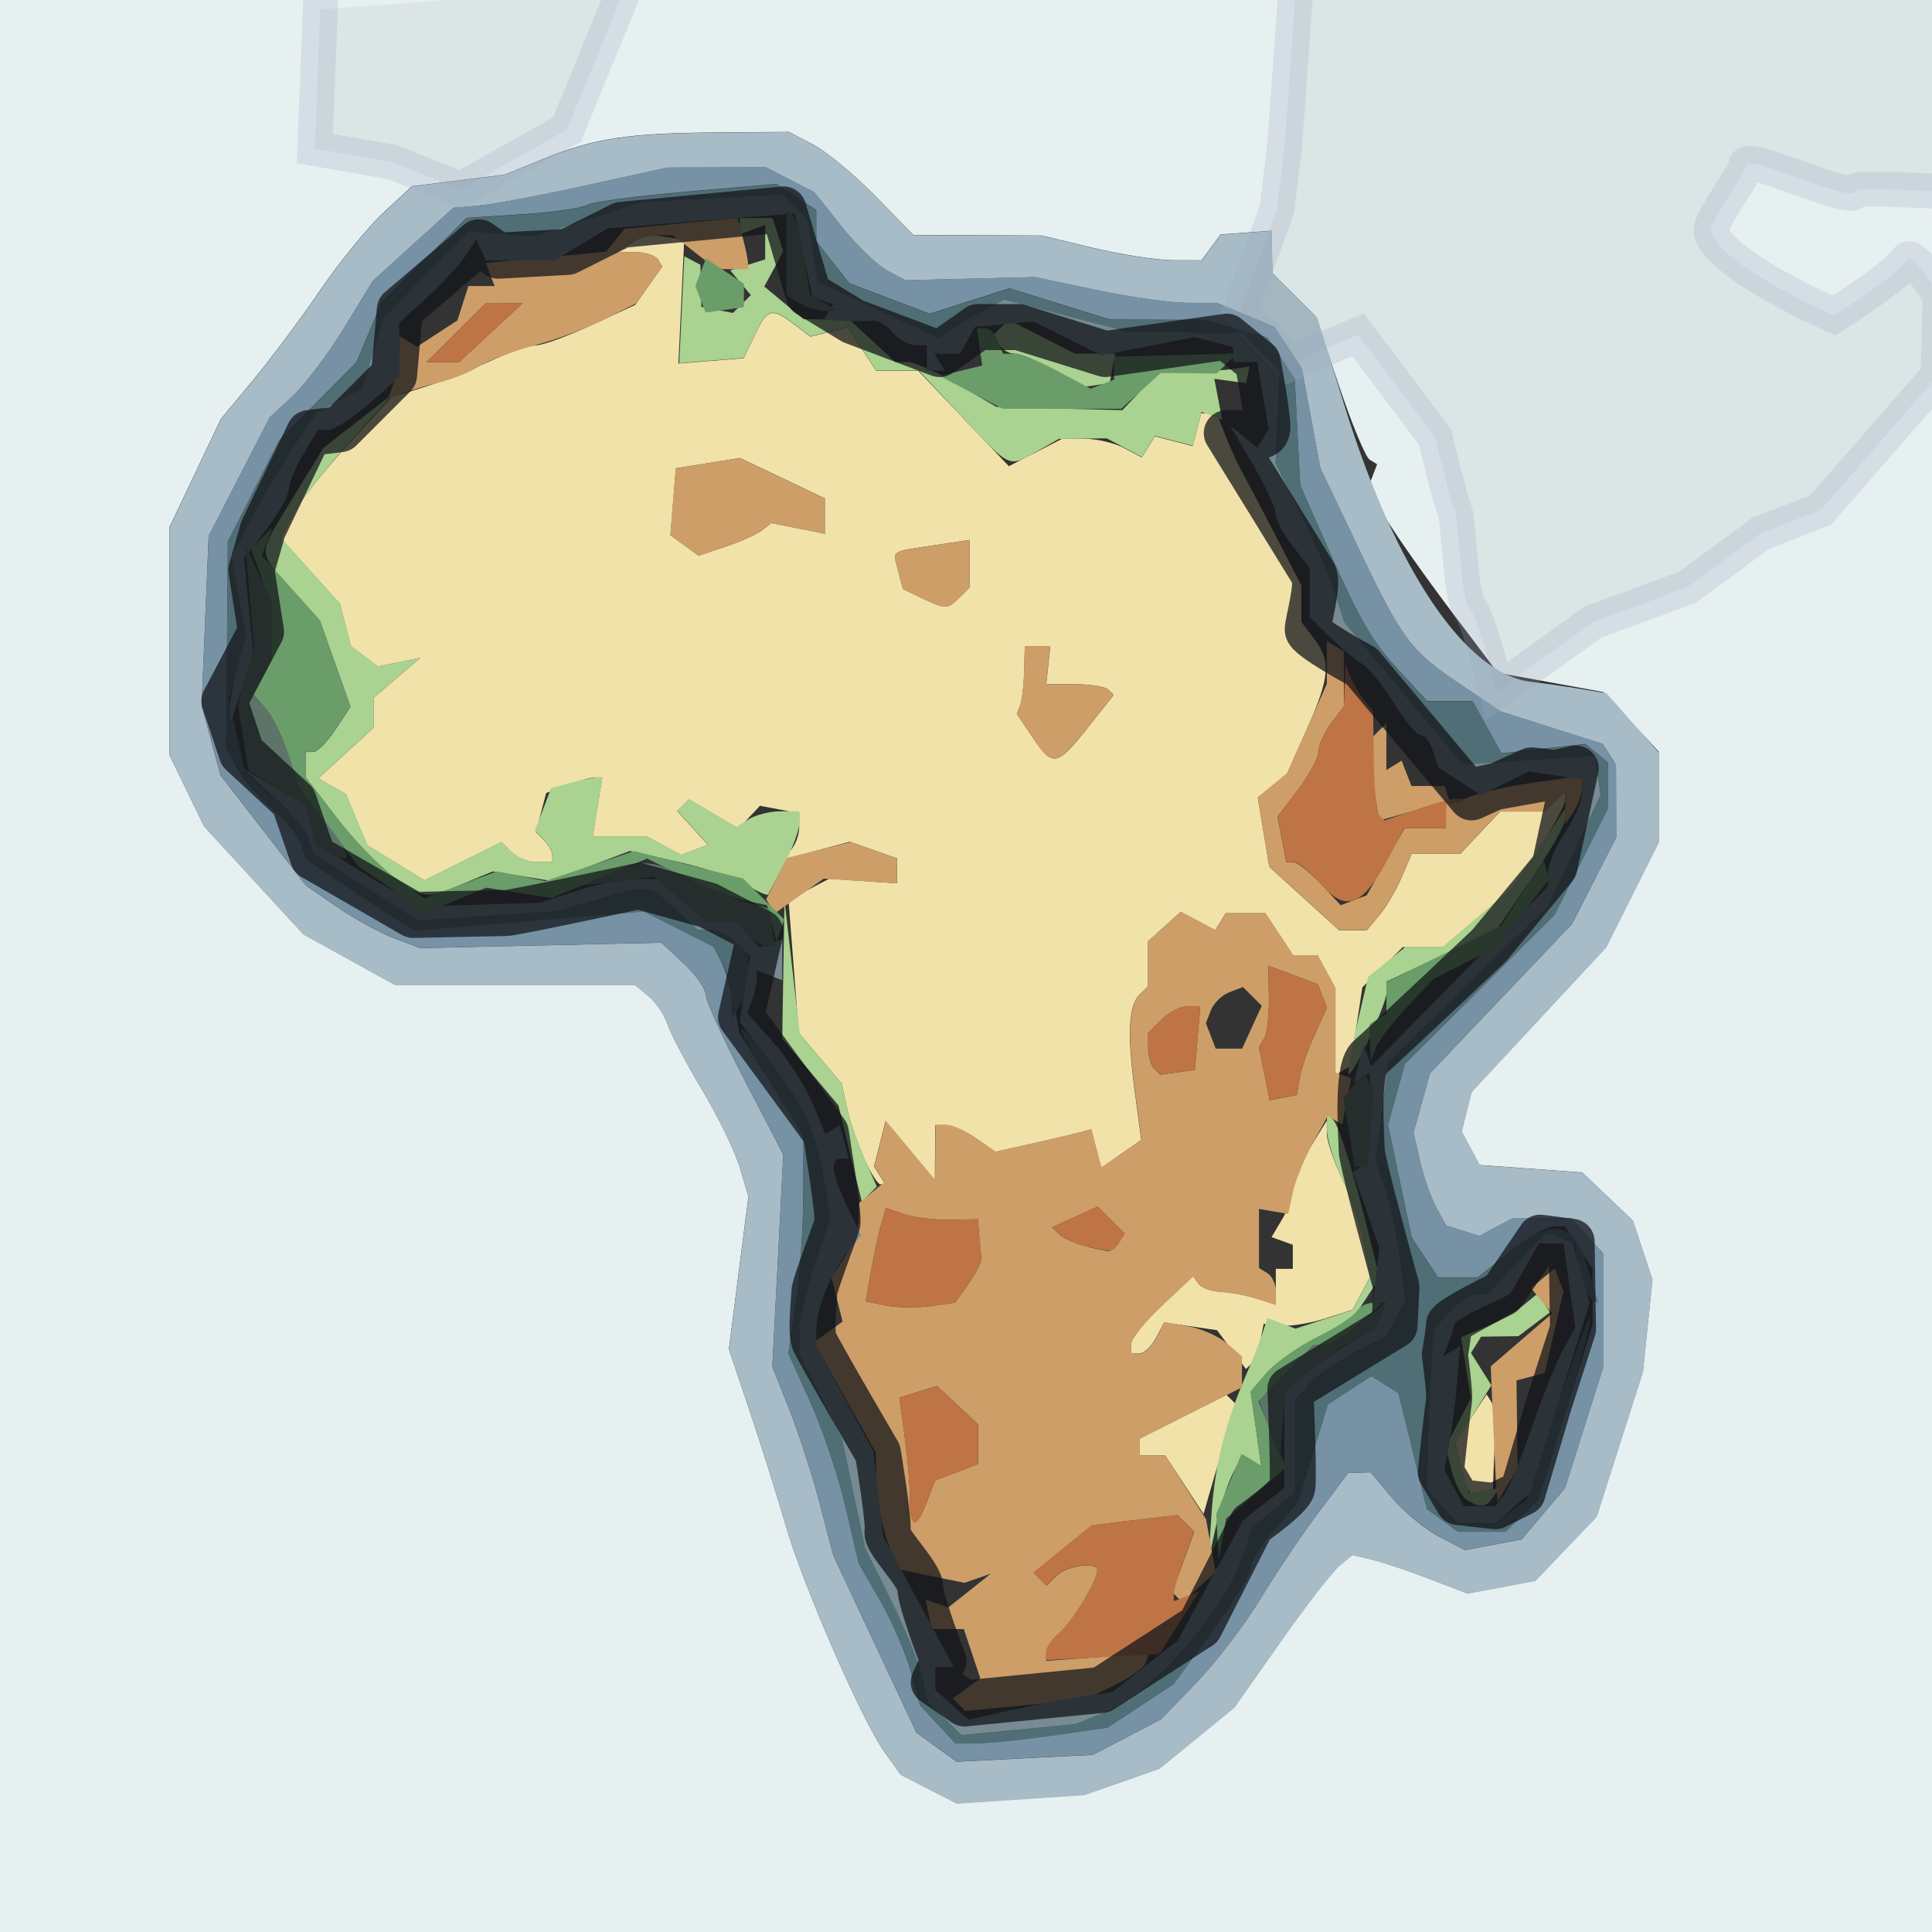 <?xml version="1.0" encoding="UTF-8" standalone="no"?>
<!-- Created with Inkscape (http://www.inkscape.org/) -->

<svg
   width="60mm"
   height="60mm"
   viewBox="0 0 60 60"
   version="1.1"
   id="svg5"
   xml:space="preserve"
   inkscape:version="1.2.2 (732a01da63, 2022-12-09)"
   sodipodi:docname="icon.svg"
   inkscape:export-filename="aeag_mask.png"
   inkscape:export-xdpi="54.186668"
   inkscape:export-ydpi="54.186668"
   xmlns:inkscape="http://www.inkscape.org/namespaces/inkscape"
   xmlns:sodipodi="http://sodipodi.sourceforge.net/DTD/sodipodi-0.dtd"
   xmlns="http://www.w3.org/2000/svg"
   xmlns:svg="http://www.w3.org/2000/svg"><rect x="0" y="0" width="60" height="60" fill="#333333" stroke="none"/><sodipodi:namedview
     id="namedview7"
     pagecolor="#ffffff"
     bordercolor="#000000"
     borderopacity="0.25"
     inkscape:showpageshadow="2"
     inkscape:pageopacity="0.0"
     inkscape:pagecheckerboard="0"
     inkscape:deskcolor="#d1d1d1"
     inkscape:document-units="mm"
     showgrid="false"
     inkscape:zoom="1.5625562"
     inkscape:cx="102.39632"
     inkscape:cy="76.157263"
     inkscape:window-width="1350"
     inkscape:window-height="1041"
     inkscape:window-x="58"
     inkscape:window-y="14"
     inkscape:window-maximized="0"
     inkscape:current-layer="g8018" /><defs
     id="defs2" /><g
     inkscape:label="Layer 1"
     inkscape:groupmode="layer"
     id="layer1"
     transform="translate(-91.484,-93.965)"><g
       id="g8018"
       transform="translate(0.12,0.12)"><path
         style="fill:#e7f0f0;stroke-width:0.264"
         d="m 90.637,123.965 0.169,-31.524 29.541,0.339 h 32.57 2.292 l -0.169,31.524 v 30 h -30 l -34.403,-0.339 z m 35.569,25.216 1.166,-0.411 1.161,-0.948 1.161,-0.948 1.437,-2.042 c 0.79,-1.123 1.615,-2.189 1.834,-2.369 l 0.397,-0.328 0.596,0.141 c 0.328,0.078 1.133,0.347 1.789,0.598 l 1.192,0.457 1.052,-0.196 1.052,-0.196 0.952,-0.997 0.952,-0.997 0.719,-2.249 0.719,-2.249 0.148,-1.43 0.148,-1.43 -0.303,-0.916 -0.303,-0.916 -0.787,-0.75 -0.787,-0.75 -1.594,-0.115 -1.594,-0.115 -0.279,-0.519 -0.279,-0.519 0.155,-0.616 0.155,-0.616 2.088,-2.244 2.088,-2.244 0.818,-1.631 0.818,-1.631 v -1.409 -1.409 l -0.859,-0.925 -0.859,-0.925 -1.641,-0.3 -1.641,-0.3 -1.408,-1.863 c -0.775,-1.025 -1.683,-2.31 -2.019,-2.857 l -0.61,-0.994 0.146,-0.38 0.146,-0.38 -0.232,-0.143 c -0.128,-0.079 -0.556,-1.112 -0.952,-2.296 l -0.72,-2.153 -0.674,-0.671 -0.674,-0.671 -0.014,-0.66 -0.014,-0.66 -0.791,0.058 -0.791,0.058 -0.295,0.402 -0.295,0.402 -0.896,-0.004 c -0.493,-0.002 -1.61,-0.176 -2.482,-0.385 l -1.586,-0.381 -1.993,-0.009 -1.993,-0.009 -1.178,-1.205 c -0.648,-0.663 -1.518,-1.383 -1.933,-1.6 l -0.754,-0.395 -2.259,0.017 c -2.745,0.02 -3.798,0.181 -5.362,0.819 l -1.2,0.49 -1.443,0.18 -1.443,0.18 -0.886,0.823 c -0.487,0.453 -1.369,1.534 -1.96,2.402 -0.591,0.868 -1.528,2.125 -2.082,2.792 l -1.007,1.213 -0.799,1.681 -0.799,1.681 -2.08e-4,3.535 -2.09e-4,3.535 0.539,1.109 0.539,1.109 1.545,1.679 1.545,1.679 1.418,0.782 1.418,0.782 h 3.724 3.724 l 0.428,0.353 c 0.236,0.194 0.504,0.589 0.596,0.879 0.092,0.289 0.576,1.208 1.074,2.041 0.499,0.834 1.025,1.918 1.169,2.411 l 0.263,0.895 -0.303,2.368 -0.303,2.368 0.663,1.974 c 0.365,1.086 0.86,2.661 1.102,3.501 0.53,1.843 2.366,6.056 3.066,7.035 l 0.505,0.706 0.867,0.444 0.867,0.444 1.982,-0.132 1.982,-0.132 z"
         id="path8040"
         sodipodi:nodetypes="ccccccccccccccccccccccccccccccccccccccccccccccccssccccsccccccccccscccsccscccccccccccccccccccccssscccscscccccc" /><path
         style="fill:#f1e2aa;stroke-width:0.264"
         d="m 128.143,139.951 -0.597,-0.91 h -0.394 -0.394 v -0.259 -0.259 l 1.348,-0.68 1.348,-0.68 0.149,0.148 0.149,0.148 -0.339,1.12 c -0.187,0.616 -0.414,1.381 -0.505,1.701 l -0.166,0.582 z m 8.836,0.196 c -0.057,-0.102 -0.176,-0.486 -0.263,-0.852 l -0.159,-0.666 0.488,-0.741 0.488,-0.741 0.145,0.234 c 0.08,0.129 0.124,0.79 0.097,1.469 l -0.048,1.236 -0.322,0.123 -0.322,0.123 z m -7.368,-4.386 -0.451,-0.606 -0.819,-0.12 -0.819,-0.12 -0.26,0.483 c -0.143,0.266 -0.374,0.483 -0.515,0.483 h -0.255 v -0.298 c 0,-0.164 0.434,-0.705 0.964,-1.203 l 0.964,-0.905 0.159,0.232 c 0.088,0.128 0.397,0.243 0.688,0.256 0.291,0.013 0.796,0.109 1.123,0.212 l 0.595,0.188 v -0.557 -0.557 h 0.264 0.264 v -0.373 -0.373 l -0.33,-0.119 -0.33,-0.119 0.33,-0.557 c 0.182,-0.306 0.33,-0.734 0.33,-0.949 0,-0.216 0.237,-0.78 0.528,-1.254 l 0.528,-0.862 0.001,0.411 c 5.3e-4,0.226 0.223,0.877 0.495,1.447 0.272,0.57 0.574,1.479 0.672,2.019 l 0.178,0.983 -0.274,0.509 -0.274,0.509 -0.861,0.274 c -0.474,0.151 -1.094,0.249 -1.38,0.218 l -0.518,-0.056 -0.102,0.526 c -0.056,0.289 -0.18,0.606 -0.274,0.703 l -0.173,0.177 z m -11.431,-5.998 c -0.207,-0.47 -0.443,-1.172 -0.524,-1.559 l -0.148,-0.703 -0.668,-0.79 -0.668,-0.79 -0.16,-2.062 -0.16,-2.062 0.629,-0.33 0.629,-0.33 1.057,0.07 1.057,0.07 v -0.388 -0.388 l -0.733,-0.257 -0.733,-0.257 -1.073,0.285 -1.073,0.285 0.286,-0.285 c 0.157,-0.157 0.286,-0.484 0.286,-0.728 v -0.443 l -0.609,-0.116 -0.609,-0.116 -0.332,0.354 -0.332,0.354 -0.769,-0.452 -0.769,-0.452 -0.183,0.182 -0.183,0.182 0.475,0.522 0.475,0.522 -0.412,0.157 -0.412,0.157 -0.532,-0.283 -0.532,-0.283 h -0.845 -0.845 l 0.15,-0.921 0.15,-0.921 h -0.23 c -0.127,0 -0.519,0.109 -0.872,0.243 l -0.642,0.243 -0.16,0.608 -0.16,0.608 0.256,0.255 c 0.141,0.14 0.256,0.349 0.256,0.465 v 0.211 h -0.476 c -0.262,0 -0.617,-0.14 -0.789,-0.312 l -0.313,-0.312 -1.196,0.595 -1.196,0.595 -0.891,-0.548 -0.891,-0.548 -0.33,-0.793 -0.33,-0.793 -0.428,-0.243 -0.428,-0.243 0.859,-0.788 0.859,-0.788 v -0.465 -0.465 l 0.727,-0.619 0.727,-0.619 -0.661,0.134 -0.661,0.134 -0.419,-0.313 -0.419,-0.313 -0.169,-0.658 -0.169,-0.658 -0.921,-1.022 -0.921,-1.022 0.375,-0.723 c 0.206,-0.397 0.979,-1.381 1.718,-2.185 l 1.342,-1.462 0.98,-0.306 c 0.539,-0.168 1.464,-0.531 2.055,-0.806 0.591,-0.275 1.245,-0.501 1.454,-0.503 0.208,-10e-4 0.988,-0.285 1.732,-0.63 l 1.353,-0.627 0.42,-0.597 0.42,-0.597 -0.137,-0.22 c -0.075,-0.121 -0.397,-0.224 -0.716,-0.228 l -0.579,-0.008 0.47,-0.272 0.47,-0.272 0.587,0.083 0.587,0.083 -0.09,1.925 -0.09,1.925 1.014,-0.083 1.014,-0.083 0.347,-0.724 c 0.394,-0.823 0.517,-0.856 1.22,-0.326 l 0.505,0.381 0.576,-0.144 0.576,-0.144 0.445,0.676 0.445,0.676 h 0.655 0.655 l 1.405,1.479 1.405,1.479 0.828,-0.426 0.828,-0.426 h 0.691 c 0.38,0 0.936,0.131 1.236,0.29 l 0.545,0.29 0.204,-0.328 0.204,-0.328 0.585,0.152 0.585,0.152 0.134,-0.509 0.134,-0.509 h 0.239 0.239 l 0.287,0.724 c 0.158,0.398 0.388,0.901 0.512,1.118 0.124,0.217 0.587,1.095 1.029,1.95 l 0.804,1.555 v 0.566 0.566 l 0.388,0.511 c 0.538,0.708 0.5,1.203 -0.213,2.806 l -0.618,1.389 -0.455,0.374 -0.455,0.374 0.177,1.073 0.177,1.073 1.084,0.987 1.084,0.987 h 0.432 0.432 l 0.386,-0.461 c 0.212,-0.253 0.526,-0.786 0.696,-1.184 l 0.31,-0.724 h 0.753 0.753 l 0.621,-0.658 0.621,-0.658 h 0.694 0.694 l 0.317,-0.316 0.317,-0.316 v 0.271 c 0,0.149 -0.369,0.825 -0.819,1.502 l -0.819,1.231 -1.079,0.919 -1.079,0.919 h -0.625 -0.625 l -0.628,0.625 -0.628,0.625 -0.184,1.22 -0.184,1.22 -0.234,0.144 -0.234,0.144 v -1.349 -1.349 l -0.274,-0.509 -0.274,-0.509 h -0.381 -0.381 l -0.433,-0.658 -0.433,-0.658 h -0.615 -0.615 l -0.164,0.264 -0.164,0.264 -0.535,-0.285 -0.535,-0.285 -0.507,0.457 -0.507,0.457 v 0.696 0.696 l -0.263,0.262 c -0.346,0.345 -0.389,1.228 -0.147,3.034 l 0.198,1.48 -0.621,0.434 -0.621,0.434 -0.156,-0.598 -0.156,-0.598 -0.373,0.1 c -0.205,0.055 -0.875,0.212 -1.489,0.349 l -1.116,0.249 -0.594,-0.415 c -0.327,-0.228 -0.746,-0.415 -0.932,-0.415 h -0.338 l -0.007,0.855 -0.007,0.855 -0.765,-0.919 -0.765,-0.919 -0.178,0.706 -0.178,0.706 0.173,0.278 0.173,0.278 h -0.152 c -0.084,0 -0.321,-0.385 -0.528,-0.855 z m 6.963,-13.318 0.808,-1.016 -0.169,-0.168 c -0.093,-0.093 -0.564,-0.168 -1.047,-0.168 h -0.878 l 0.063,-0.592 0.063,-0.592 h -0.396 -0.396 l -0.021,0.789 c -0.011,0.434 -0.068,0.908 -0.125,1.053 l -0.104,0.263 0.486,0.724 c 0.63,0.939 0.755,0.918 1.717,-0.292 z m -3.988,-4.037 0.317,-0.316 v -0.74 -0.74 l -1.123,0.171 c -1.361,0.208 -1.265,0.137 -1.09,0.803 l 0.145,0.551 0.572,0.275 c 0.756,0.364 0.809,0.364 1.18,-0.005 z m -6.13,-2.092 0.293,-0.226 0.831,0.165 0.831,0.165 v -0.549 -0.549 l -1.317,-0.627 -1.317,-0.627 -0.996,0.16 -0.996,0.16 -0.085,1.039 -0.085,1.039 0.437,0.318 0.437,0.318 0.838,-0.28 c 0.461,-0.154 0.969,-0.382 1.13,-0.506 z"
         id="path8038" /><path
         style="fill:#a8bcc7;fill-opacity:1;stroke-width:0.264"
         d="m 120.207,149.411 -0.867,-0.444 -0.505,-0.706 c -0.7,-0.979 -2.536,-5.192 -3.066,-7.035 -0.242,-0.84 -0.737,-2.416 -1.102,-3.501 l -0.663,-1.974 0.303,-2.368 0.303,-2.368 -0.263,-0.895 c -0.145,-0.492 -0.671,-1.577 -1.169,-2.411 -0.499,-0.834 -0.982,-1.752 -1.074,-2.041 -0.092,-0.289 -0.36,-0.685 -0.596,-0.879 l -0.428,-0.353 h -3.724 -3.724 l -1.418,-0.782 -1.418,-0.782 -1.545,-1.679 -1.545,-1.679 -0.539,-1.109 -0.539,-1.109 2.09e-4,-3.535 2.08e-4,-3.535 0.799,-1.681 0.799,-1.681 1.007,-1.213 c 0.554,-0.667 1.491,-1.924 2.082,-2.792 0.591,-0.868 1.473,-1.949 1.96,-2.402 l 0.886,-0.823 1.443,-0.18 1.443,-0.18 1.2,-0.49 c 1.564,-0.638 2.617,-0.799 5.362,-0.819 l 2.259,-0.017 0.754,0.395 c 0.415,0.217 1.285,0.937 1.933,1.6 l 1.178,1.205 1.993,0.009 1.993,0.009 1.586,0.381 c 0.872,0.21 1.989,0.383 2.482,0.385 l 0.896,0.004 0.295,-0.402 0.295,-0.402 0.791,-0.058 0.791,-0.058 0.014,0.66 0.014,0.66 0.696,0.693 0.696,0.693 0.845,2.726 c 1.586,5.115 3.766,8.339 5.796,8.572 0.363,0.042 1.038,0.138 1.5,0.215 l 0.839,0.139 0.813,0.922 0.813,0.922 v 1.396 1.396 l -0.818,1.631 -0.818,1.631 -2.088,2.244 -2.088,2.244 -0.155,0.616 -0.155,0.616 0.279,0.519 0.279,0.519 1.594,0.115 1.594,0.115 0.787,0.75 0.787,0.75 0.303,0.916 0.303,0.916 -0.148,1.43 -0.148,1.43 -0.719,2.249 -0.719,2.249 -0.952,0.997 -0.952,0.997 -1.052,0.196 -1.052,0.196 -1.192,-0.457 c -0.656,-0.251 -1.461,-0.521 -1.789,-0.598 l -0.596,-0.141 -0.397,0.328 c -0.218,0.18 -1.043,1.246 -1.834,2.369 l -1.437,2.042 -1.161,0.948 -1.161,0.948 -1.166,0.411 -1.166,0.411 -1.982,0.132 -1.982,0.132 -0.867,-0.444 z m 6.154,-1.619 1.057,-0.55 1.101,-1.14 c 0.605,-0.627 1.497,-1.794 1.982,-2.592 0.485,-0.799 1.298,-2.008 1.807,-2.687 l 0.925,-1.235 0.347,-0.01 0.347,-0.01 0.675,0.799 c 0.371,0.439 1.032,0.983 1.469,1.208 l 0.794,0.409 0.877,-0.164 0.877,-0.164 0.674,-0.798 0.674,-0.798 0.597,-1.89 0.597,-1.89 v -1.749 -1.749 l -0.504,-0.554 -0.504,-0.554 h -0.902 -0.902 l -0.521,0.278 -0.521,0.278 -0.519,-0.164 -0.519,-0.164 -0.305,-0.568 c -0.168,-0.312 -0.395,-0.962 -0.503,-1.443 l -0.198,-0.874 0.256,-0.922 0.256,-0.922 2.208,-2.32 2.208,-2.32 0.683,-1.342 0.683,-1.342 -0.004,-1.127 -0.004,-1.127 -0.206,-0.323 -0.206,-0.323 -1.584,-0.504 -1.584,-0.504 -1.184,-0.795 c -1.625,-1.092 -1.862,-1.406 -3.224,-4.262 l -1.192,-2.5 -0.29,-1.55 -0.289,-1.55 -0.423,-0.643 -0.423,-0.643 -0.896,-0.373 -0.896,-0.373 h -0.916 c -0.504,0 -1.776,-0.18 -2.827,-0.4 l -1.911,-0.4 -2.007,0.049 -2.007,0.049 -0.568,-0.302 c -0.312,-0.166 -0.949,-0.782 -1.415,-1.367 l -0.847,-1.065 -0.751,-0.387 -0.751,-0.387 -1.533,0.004 -1.533,0.004 -2.511,0.552 c -1.381,0.304 -2.875,0.585 -3.321,0.625 l -0.81,0.073 -1.251,1.134 -1.251,1.134 -0.892,1.462 c -0.491,0.804 -1.211,1.758 -1.6,2.119 l -0.708,0.657 -0.949,1.842 -0.949,1.842 -0.109,2.633 -0.109,2.633 0.293,1.084 0.293,1.084 1.329,1.714 1.329,1.714 0.983,0.673 c 0.541,0.37 1.34,0.807 1.776,0.969 l 0.793,0.296 3.743,-0.084 3.743,-0.084 0.684,0.638 c 0.376,0.351 0.684,0.786 0.684,0.967 0,0.181 0.543,1.374 1.207,2.651 l 1.207,2.323 -0.17,3.294 -0.17,3.294 0.535,1.352 c 0.294,0.744 0.72,2.062 0.946,2.93 l 0.41,1.577 1.292,2.754 1.292,2.754 0.624,0.45 0.624,0.45 2.115,-0.106 2.115,-0.106 z"
         id="path8036"
         sodipodi:nodetypes="ccssscccssccccccccccccccccccccccsccscccsccccccccccscsccccccccccccccccccccccccccccccssccccccccccccsscccsscccccccccccccccccsscccccccccccccsccccccccsscccsccccccsccccsccccccccccsscccsscccccscccccccc" /><path
         style="fill:#7792a5;fill-opacity:1;stroke-width:0.264"
         d="m 120.451,148.103 -0.624,-0.45 -1.292,-2.754 -1.292,-2.754 -0.41,-1.577 c -0.226,-0.867 -0.651,-2.186 -0.946,-2.93 l -0.535,-1.352 0.17,-3.294 0.17,-3.294 -1.207,-2.323 c -0.664,-1.278 -1.207,-2.471 -1.207,-2.651 0,-0.181 -0.308,-0.616 -0.684,-0.967 l -0.684,-0.638 -3.743,0.084 -3.743,0.084 -0.793,-0.296 c -0.436,-0.163 -1.235,-0.599 -1.776,-0.969 l -0.983,-0.673 -1.329,-1.714 -1.329,-1.714 -0.293,-1.084 -0.293,-1.084 0.109,-2.633 0.109,-2.633 0.949,-1.842 0.949,-1.842 0.708,-0.657 c 0.389,-0.361 1.11,-1.315 1.6,-2.119 l 0.892,-1.462 1.251,-1.134 1.251,-1.134 0.81,-0.073 c 0.445,-0.04 1.94,-0.321 3.321,-0.625 l 2.511,-0.552 1.533,-0.004 1.533,-0.004 0.751,0.387 0.751,0.387 0.847,1.065 c 0.466,0.586 1.103,1.201 1.415,1.367 l 0.568,0.302 2.007,-0.049 2.007,-0.049 1.911,0.4 c 1.051,0.22 2.323,0.4 2.827,0.4 h 0.916 l 0.896,0.373 0.896,0.373 0.423,0.643 0.423,0.643 0.289,1.55 0.29,1.55 1.192,2.5 c 1.362,2.857 1.599,3.17 3.224,4.262 l 1.184,0.795 1.584,0.504 1.584,0.504 0.206,0.323 0.206,0.323 0.004,1.127 0.004,1.127 -0.683,1.342 -0.683,1.342 -2.208,2.32 -2.208,2.32 -0.256,0.922 -0.256,0.922 0.198,0.874 c 0.109,0.481 0.336,1.13 0.503,1.443 l 0.305,0.568 0.519,0.164 0.519,0.164 0.521,-0.278 0.521,-0.278 h 0.902 0.902 l 0.504,0.554 0.504,0.554 v 1.749 1.749 l -0.597,1.89 -0.597,1.89 -0.674,0.798 -0.674,0.798 -0.877,0.164 -0.877,0.164 -0.794,-0.409 c -0.436,-0.225 -1.097,-0.768 -1.469,-1.208 l -0.675,-0.799 -0.347,0.01 -0.347,0.01 -0.925,1.235 c -0.509,0.679 -1.322,1.889 -1.807,2.687 -0.485,0.799 -1.377,1.965 -1.982,2.592 l -1.101,1.14 -1.057,0.55 -1.057,0.55 -2.115,0.106 -2.115,0.106 z m 3.627,-0.368 1.681,-0.242 1.028,-0.677 1.028,-0.677 1.19,-1.628 c 0.655,-0.896 1.19,-1.778 1.19,-1.961 0,-0.183 0.332,-0.722 0.739,-1.197 l 0.739,-0.864 0.465,-1.517 0.465,-1.517 0.673,-0.439 0.673,-0.439 0.423,0.265 0.423,0.265 0.441,1.8 0.441,1.8 0.482,0.351 0.482,0.351 h 0.742 0.742 l 0.512,-0.51 0.512,-0.51 0.836,-2.697 0.836,-2.697 v -0.878 -0.878 l -0.429,-0.652 -0.429,-0.652 h -0.354 c -0.195,0 -0.803,0.355 -1.352,0.789 l -0.998,0.789 h -0.618 -0.618 l -0.409,-0.621 -0.409,-0.621 -0.368,-1.751 -0.368,-1.751 0.262,-0.944 0.262,-0.944 2.325,-2.315 2.325,-2.315 0.827,-1.648 0.827,-1.648 v -0.715 -0.715 l -0.349,-0.289 -0.349,-0.289 -1.303,0.146 -1.303,0.146 -0.45,-0.811 -0.45,-0.811 h -0.704 -0.704 l -0.861,-0.936 c -0.896,-0.974 -1.227,-1.556 -2.388,-4.196 l -0.694,-1.579 -0.085,-1.65 -0.085,-1.649 -0.421,-0.64 -0.421,-0.64 -0.994,-0.275 -0.994,-0.275 -1.454,-0.005 -1.454,-0.005 -1.561,-0.485 -1.561,-0.485 -1.24,0.395 -1.24,0.395 -1.243,-0.473 -1.243,-0.473 -0.516,-0.653 -0.516,-0.653 v -0.485 -0.485 l -0.62,-0.405 -0.62,-0.405 -2.801,0.242 c -1.54,0.133 -2.927,0.32 -3.082,0.415 -0.155,0.095 -1.058,0.224 -2.007,0.285 l -1.726,0.112 -1.326,1.32 -1.326,1.32 -0.387,0.923 -0.387,0.923 -1.193,1.204 -1.193,1.204 -0.803,1.583 -0.803,1.583 -0.026,3.197 -0.026,3.197 0.342,0.636 c 0.188,0.35 0.677,0.917 1.087,1.26 0.41,0.343 0.813,0.838 0.897,1.099 l 0.151,0.474 1.383,0.926 c 0.76,0.509 1.526,1.005 1.701,1.101 l 0.318,0.175 3.546,-0.294 3.546,-0.294 1.083,0.55 1.083,0.55 0.236,0.46 c 0.13,0.253 0.311,0.855 0.403,1.338 l 0.167,0.878 0.993,1.601 0.993,1.601 -0.007,1.863 c -0.004,1.024 -0.109,2.543 -0.235,3.375 l -0.228,1.513 0.689,1.529 c 0.379,0.841 0.871,2.309 1.093,3.262 l 0.404,1.733 0.662,1.147 c 0.364,0.631 0.792,1.62 0.95,2.199 l 0.287,1.053 0.551,0.592 0.551,0.592 0.681,-0.005 c 0.374,-0.003 1.437,-0.114 2.362,-0.247 z"
         id="path8034" /><path
         style="fill:#aad290;stroke-width:0.264"
         d="m 128.991,140.824 c 0.105,-1.502 0.428,-2.789 1.074,-4.284 0.188,-0.434 0.413,-1.009 0.501,-1.277 l 0.16,-0.488 0.435,0.166 0.435,0.166 0.887,-0.291 0.887,-0.291 0.274,-0.509 0.274,-0.509 -0.178,-0.983 c -0.098,-0.541 -0.4,-1.449 -0.672,-2.019 -0.272,-0.57 -0.494,-1.271 -0.494,-1.557 v -0.521 l 0.189,0.188 c 0.19,0.189 0.654,1.696 1.168,3.791 l 0.277,1.129 -0.424,0.644 -0.424,0.644 -1.101,0.559 c -0.606,0.308 -1.315,0.812 -1.577,1.122 l -0.476,0.562 0.163,1.156 0.163,1.156 -0.287,-0.176 -0.287,-0.176 -0.293,0.546 c -0.161,0.3 -0.402,1.044 -0.535,1.652 l -0.241,1.106 z m 7.917,-0.406 c -0.159,-0.106 -0.37,-0.52 -0.468,-0.919 l -0.178,-0.726 0.391,-0.753 0.391,-0.753 -0.154,-0.946 -0.154,-0.946 0.76,-0.323 c 0.418,-0.178 0.956,-0.486 1.196,-0.684 l 0.436,-0.361 0.185,0.298 0.185,0.298 -0.489,0.369 -0.489,0.369 -0.579,0.008 -0.579,0.008 -0.157,0.252 -0.157,0.252 0.316,0.503 0.316,0.503 -0.562,0.905 -0.562,0.905 0.213,0.774 0.213,0.774 0.465,-0.083 0.465,-0.083 -0.174,0.281 c -0.203,0.327 -0.426,0.348 -0.829,0.079 z m -19.144,-10.747 -0.359,-1.492 -0.874,-1.042 -0.874,-1.042 0.035,-2.146 0.035,-2.146 0.238,2.077 0.238,2.077 0.653,0.772 0.653,0.772 0.148,0.703 c 0.082,0.387 0.326,1.106 0.543,1.597 l 0.395,0.894 -0.234,0.233 -0.234,0.233 z m 15.737,-3.98 0.352,-1.507 0.579,-0.467 0.579,-0.467 h 0.584 0.584 l 1.079,-0.919 1.079,-0.919 0.819,-1.231 0.819,-1.231 v 0.323 c 0,0.177 -0.476,1.021 -1.058,1.874 l -1.058,1.552 -1.717,0.816 -1.717,0.816 v 0.332 c 0,0.361 -1.005,2.536 -1.172,2.536 -0.056,0 0.056,-0.678 0.25,-1.507 z m -29.921,-4.617 c -0.447,-0.329 -1.244,-1.159 -1.769,-1.844 l -0.956,-1.247 v -0.392 -0.392 h 0.234 c 0.129,0 0.442,-0.316 0.697,-0.703 l 0.463,-0.703 -0.474,-1.336 -0.474,-1.336 -0.883,-0.988 c -1.075,-1.203 -1.079,-0.99 0.053,-2.846 l 0.936,-1.534 1.112,-0.864 1.112,-0.864 -1.397,1.54 c -0.769,0.847 -1.566,1.865 -1.773,2.263 l -0.375,0.723 0.921,1.022 0.921,1.022 0.169,0.658 0.169,0.658 0.419,0.313 0.419,0.313 0.661,-0.134 0.661,-0.134 -0.727,0.619 -0.727,0.619 v 0.465 0.465 l -0.859,0.788 -0.859,0.788 0.428,0.243 0.428,0.243 0.33,0.793 0.33,0.793 0.891,0.548 0.891,0.548 1.196,-0.595 1.196,-0.595 0.313,0.312 c 0.172,0.171 0.527,0.312 0.789,0.312 h 0.476 v -0.211 c 0,-0.116 -0.123,-0.333 -0.274,-0.483 l -0.274,-0.273 0.254,-0.665 0.254,-0.665 0.615,-0.164 c 0.338,-0.09 0.697,-0.166 0.797,-0.168 l 0.182,-0.004 -0.15,0.921 -0.15,0.921 h 0.845 0.845 l 0.532,0.283 0.532,0.283 0.412,-0.157 0.412,-0.157 -0.475,-0.522 -0.475,-0.522 0.183,-0.182 0.183,-0.182 0.731,0.43 0.731,0.43 0.385,-0.242 c 0.211,-0.133 0.652,-0.244 0.979,-0.246 l 0.595,-0.004 v 0.373 c 0,0.205 -0.208,0.768 -0.463,1.25 -0.254,0.482 -0.482,0.916 -0.506,0.963 -0.024,0.048 -0.321,-0.083 -0.661,-0.29 -0.34,-0.207 -1.297,-0.531 -2.127,-0.719 l -1.51,-0.341 -1.223,0.465 -1.223,0.465 -0.907,-0.147 -0.907,-0.147 -0.911,0.379 c -1.177,0.49 -1.208,0.487 -2.168,-0.218 z m 17.673,-14.271 -1.353,-1.447 h -0.662 -0.662 l -0.445,-0.676 -0.445,-0.676 -0.576,0.144 -0.576,0.144 -0.505,-0.381 c -0.703,-0.53 -0.825,-0.497 -1.22,0.326 l -0.347,0.724 -1.002,0.082 -1.002,0.083 0.079,-1.661 0.079,-1.661 0.25,0.132 0.25,0.132 0.014,0.653 0.014,0.653 0.491,0.095 0.491,0.095 0.278,-0.277 0.278,-0.277 -0.32,-0.384 -0.32,-0.384 0.543,-0.171 0.543,-0.171 v -0.537 -0.537 l -0.396,0.151 -0.396,0.151 v -0.255 -0.255 h 0.511 0.511 l 0.165,0.516 0.165,0.516 -0.294,0.547 -0.294,0.547 0.61,0.506 0.61,0.506 0.713,0.009 0.713,0.009 0.713,0.658 0.713,0.658 h 0.377 c 0.207,0 0.914,0.313 1.57,0.696 l 1.193,0.696 1.954,0.051 1.954,0.051 0.547,-0.58 0.547,-0.58 0.979,-0.027 c 0.538,-0.015 1.18,-0.06 1.426,-0.102 l 0.447,-0.075 -0.051,0.263 -0.051,0.263 -0.494,-0.068 -0.494,-0.068 0.122,0.636 0.122,0.636 -0.32,-0.122 -0.32,-0.122 -0.138,0.524 -0.138,0.524 -0.585,-0.152 -0.585,-0.152 -0.204,0.328 -0.204,0.328 -0.545,-0.29 -0.545,-0.29 -0.744,0.009 -0.744,0.009 -0.661,0.376 c -0.913,0.52 -0.826,0.559 -2.332,-1.053 z m 2.865,-1.459 c -0.507,-0.283 -1.065,-0.515 -1.24,-0.515 -0.175,0 -0.399,-0.129 -0.497,-0.286 l -0.178,-0.286 0.24,-0.239 0.24,-0.239 1.035,0.525 1.035,0.525 h 0.624 0.624 l -0.088,0.458 -0.088,0.458 -0.393,0.057 -0.393,0.057 z"
         id="path8032" /><path
         style="fill:#506e75;fill-opacity:1;stroke-width:0.264"
         d="m 120.484,147.396 -0.551,-0.592 -0.287,-1.053 c -0.158,-0.579 -0.585,-1.569 -0.95,-2.199 l -0.662,-1.147 -0.404,-1.733 c -0.222,-0.953 -0.714,-2.421 -1.093,-3.262 l -0.689,-1.529 0.228,-1.513 c 0.125,-0.832 0.231,-2.351 0.235,-3.375 l 0.007,-1.863 -0.991,-1.598 c -1.248,-2.012 -1.27,-2.317 -0.051,-0.728 1.088,1.419 1.439,2.194 1.698,3.751 l 0.187,1.121 -0.478,1.379 c -0.263,0.758 -0.482,1.709 -0.487,2.111 l -0.009,0.732 0.665,1.306 0.665,1.306 0.358,1.701 0.358,1.701 0.819,1.656 c 0.45,0.911 0.885,1.984 0.966,2.386 l 0.148,0.73 0.529,0.526 0.529,0.526 1.777,-0.172 1.777,-0.172 0.915,-0.371 c 1.503,-0.608 3.689,-3.104 4.295,-4.904 l 0.284,-0.841 0.653,-0.538 0.653,-0.538 0.01,-1.435 0.01,-1.435 0.423,-0.489 c 0.232,-0.269 0.865,-0.713 1.405,-0.988 l 0.982,-0.499 0.302,-0.562 0.302,-0.562 -0.174,-1.345 c -0.096,-0.74 -0.303,-1.709 -0.462,-2.154 l -0.288,-0.809 0.193,-1.536 0.193,-1.536 2.49,-2.435 2.49,-2.435 0.809,-1.722 0.809,-1.722 -0.086,-0.603 -0.086,-0.603 -0.661,0.037 c -0.363,0.02 -1.285,0.08 -2.049,0.132 l -1.388,0.095 -1.842,-2.21 -1.842,-2.21 -0.308,-0.948 c -0.169,-0.521 -0.65,-1.629 -1.069,-2.461 l -0.761,-1.514 0.061,-1.449 0.061,-1.449 -0.581,-0.579 -0.581,-0.579 -1.788,-0.025 -1.788,-0.025 -1.904,-0.495 -1.904,-0.495 -0.607,0.309 c -0.334,0.17 -0.788,0.441 -1.01,0.602 l -0.404,0.293 -1.885,-0.88 -1.885,-0.88 -0.156,-0.971 -0.156,-0.971 -0.391,-0.389 -0.391,-0.389 -2.186,0.123 -2.186,0.123 -1.662,0.53 -1.662,0.53 -1.035,-0.074 -1.035,-0.074 -1.315,1.344 -1.315,1.344 -0.33,1.097 -0.33,1.097 -0.697,0.359 -0.697,0.359 -0.683,1.005 c -0.375,0.553 -0.977,1.568 -1.336,2.255 l -0.654,1.25 0.23,1.224 0.23,1.224 -0.269,0.995 -0.269,0.995 0.253,1.123 0.253,1.123 0.911,0.803 c 0.501,0.442 0.981,1.011 1.066,1.264 l 0.154,0.461 1.619,1.042 1.619,1.042 2.155,-0.149 2.155,-0.149 1.303,-0.367 c 1.657,-0.467 1.535,-0.482 2.372,0.291 l 0.713,0.658 h 0.402 c 0.221,0 0.572,0.169 0.779,0.376 l 0.378,0.376 -0.004,0.611 c -0.002,0.336 -0.119,0.789 -0.26,1.006 l -0.256,0.395 -0.004,-0.609 c -0.002,-0.335 -0.127,-0.838 -0.277,-1.118 l -0.273,-0.508 -1.083,-0.55 -1.083,-0.55 -3.546,0.294 -3.546,0.294 -0.318,-0.175 c -0.175,-0.096 -0.94,-0.592 -1.701,-1.101 l -1.383,-0.926 -0.151,-0.474 c -0.083,-0.261 -0.487,-0.755 -0.897,-1.099 -0.41,-0.343 -0.899,-0.91 -1.087,-1.26 l -0.342,-0.636 0.026,-3.197 0.026,-3.197 0.803,-1.583 0.803,-1.583 1.193,-1.204 1.193,-1.204 0.387,-0.923 0.387,-0.923 1.326,-1.32 1.326,-1.32 1.726,-0.112 c 0.949,-0.062 1.853,-0.19 2.007,-0.285 0.155,-0.095 1.542,-0.282 3.082,-0.415 l 2.801,-0.242 0.62,0.405 0.62,0.405 v 0.485 0.485 l 0.516,0.653 0.516,0.653 1.243,0.473 1.243,0.473 1.24,-0.395 1.24,-0.395 1.561,0.485 1.561,0.485 1.454,0.005 1.454,0.005 0.994,0.275 0.994,0.275 0.421,0.64 0.421,0.64 0.085,1.649 0.085,1.65 0.694,1.579 c 1.161,2.64 1.492,3.222 2.388,4.196 l 0.861,0.936 h 0.704 0.704 l 0.45,0.811 0.45,0.811 1.303,-0.146 1.303,-0.146 0.349,0.289 0.349,0.289 v 0.715 0.715 l -0.827,1.648 -0.827,1.648 -2.325,2.315 -2.325,2.315 -0.262,0.944 -0.262,0.944 0.368,1.751 0.368,1.751 0.409,0.621 0.409,0.621 h 0.618 0.618 l 0.998,-0.789 c 1.454,-1.151 2,-0.983 2.505,0.769 l 0.236,0.82 -0.213,-0.131 c -0.117,-0.072 -0.286,-0.492 -0.374,-0.932 l -0.161,-0.801 -0.433,-0.165 -0.433,-0.165 -0.911,0.961 -0.911,0.961 h -0.339 c -0.186,0 -0.565,0.249 -0.842,0.554 l -0.504,0.554 -0.077,1.354 c -0.042,0.745 -0.087,1.861 -0.099,2.481 l -0.022,1.127 0.47,0.517 0.47,0.517 h 0.569 0.569 l 0.51,-0.371 0.51,-0.371 0.976,-2.984 c 0.537,-1.641 0.984,-2.819 0.994,-2.618 0.01,0.201 -0.346,1.541 -0.791,2.977 l -0.809,2.611 -0.512,0.51 -0.512,0.51 h -0.742 -0.742 l -0.482,-0.351 -0.482,-0.351 -0.441,-1.8 -0.441,-1.8 -0.423,-0.265 -0.423,-0.265 -0.673,0.439 -0.673,0.439 -0.465,1.517 -0.465,1.517 -0.739,0.864 c -0.406,0.475 -0.739,1.014 -0.739,1.197 0,0.183 -0.535,1.066 -1.19,1.961 l -1.19,1.628 -1.028,0.677 -1.028,0.677 -1.681,0.242 c -0.924,0.133 -1.987,0.244 -2.362,0.247 l -0.681,0.005 z"
         id="path8030" /><path
         style="fill:#cd9e68;stroke-width:0.264"
         d="m 121.143,146.784 -0.192,-0.192 0.429,-0.312 0.429,-0.312 -0.256,-0.765 -0.256,-0.765 -0.503,-0.001 -0.503,-0.001 -0.09,-0.46 -0.09,-0.46 0.35,0.126 0.35,0.126 0.661,-0.525 0.661,-0.525 -0.408,0.142 -0.408,0.142 -1.046,-0.215 -1.046,-0.215 -0.315,-0.91 c -0.174,-0.501 -0.322,-1.314 -0.33,-1.806 l -0.015,-0.896 -0.962,-1.713 -0.962,-1.713 0.445,-0.324 0.445,-0.324 -0.173,-0.688 -0.173,-0.688 0.426,-0.647 c 0.234,-0.356 0.426,-0.873 0.426,-1.15 v -0.503 l 0.394,-0.325 0.394,-0.325 -0.154,-0.248 -0.154,-0.248 0.178,-0.706 0.178,-0.706 0.765,0.919 0.765,0.919 0.007,-0.855 0.007,-0.855 h 0.338 c 0.186,0 0.605,0.187 0.932,0.415 l 0.594,0.415 1.116,-0.249 c 0.614,-0.137 1.284,-0.294 1.489,-0.349 l 0.373,-0.1 0.156,0.598 0.156,0.598 0.621,-0.434 0.621,-0.434 -0.198,-1.48 c -0.242,-1.806 -0.199,-2.689 0.147,-3.034 l 0.263,-0.262 v -0.696 -0.696 l 0.507,-0.457 0.507,-0.457 0.535,0.285 0.535,0.285 0.164,-0.264 0.164,-0.264 h 0.615 0.615 l 0.433,0.658 0.433,0.658 h 0.381 0.381 l 0.274,0.509 0.274,0.509 v 1.311 1.311 l 0.243,0.088 0.243,0.088 -0.141,0.721 -0.141,0.721 -0.223,-0.137 -0.223,-0.137 -0.474,0.864 c -0.261,0.475 -0.537,1.16 -0.615,1.522 l -0.141,0.658 -0.454,-0.077 -0.454,-0.077 v 0.917 0.917 l 0.264,0.163 c 0.145,0.089 0.264,0.347 0.264,0.573 v 0.41 l -0.595,-0.188 c -0.327,-0.103 -0.833,-0.199 -1.123,-0.212 -0.291,-0.013 -0.6,-0.129 -0.688,-0.256 l -0.159,-0.232 -0.964,0.905 c -0.53,0.498 -0.964,1.039 -0.964,1.203 v 0.298 h 0.255 c 0.14,0 0.374,-0.221 0.519,-0.492 l 0.264,-0.492 0.736,0.131 c 0.405,0.072 0.944,0.312 1.199,0.532 l 0.463,0.401 v 0.482 0.482 l -1.586,0.797 -1.586,0.797 v 0.259 0.259 h 0.393 0.393 l 0.634,0.987 0.634,0.987 0.15,0.826 0.15,0.826 -0.518,0.466 -0.518,0.466 -0.155,-0.154 -0.155,-0.154 0.342,-0.941 0.342,-0.941 -0.259,-0.258 -0.259,-0.258 -1.328,0.157 -1.328,0.157 -0.909,0.739 -0.909,0.739 0.201,0.2 0.201,0.2 0.313,-0.311 c 0.314,-0.312 1.264,-0.438 1.264,-0.167 0,0.323 -0.785,1.627 -1.172,1.946 -0.228,0.188 -0.414,0.46 -0.414,0.605 v 0.263 l 1.592,-0.115 1.592,-0.115 -0.086,0.28 c -0.047,0.154 -0.496,0.477 -0.997,0.718 l -0.911,0.438 -1.852,0.175 -1.852,0.175 z m -0.992,-6.301 0.253,-0.663 0.666,-0.252 0.666,-0.252 v -0.619 -0.619 l -0.638,-0.597 -0.638,-0.597 -0.583,0.184 -0.583,0.184 0.164,1.193 c 0.09,0.656 0.164,1.532 0.164,1.946 0,0.929 0.197,0.963 0.53,0.09 z m 1.296,-6.773 c 0.231,-0.325 0.408,-0.679 0.394,-0.788 -0.015,-0.109 -0.044,-0.426 -0.066,-0.705 l -0.04,-0.508 -0.859,0.018 c -0.472,0.01 -1.115,-0.069 -1.428,-0.174 l -0.569,-0.192 -0.144,0.485 c -0.079,0.267 -0.221,0.919 -0.315,1.45 l -0.172,0.965 0.62,0.126 c 0.341,0.07 0.966,0.078 1.389,0.02 l 0.769,-0.107 z m 4.665,-1.273 0.179,-0.288 -0.418,-0.416 -0.418,-0.416 -0.711,0.322 -0.711,0.322 0.238,0.225 c 0.204,0.192 0.788,0.393 1.478,0.509 0.1,0.017 0.263,-0.099 0.362,-0.258 z m 5.616,-5.109 c 0.048,-0.288 0.258,-0.897 0.467,-1.355 l 0.379,-0.831 -0.14,-0.364 -0.14,-0.364 -0.769,-0.289 -0.769,-0.289 0.014,0.999 c 0.008,0.549 -0.059,1.116 -0.148,1.26 l -0.162,0.261 0.167,0.829 0.167,0.829 0.424,-0.081 0.424,-0.081 0.087,-0.523 z m -3.171,-1.247 0.082,-0.987 h -0.394 c -0.216,0 -0.58,0.186 -0.809,0.414 l -0.415,0.414 v 0.464 c 0,0.255 0.084,0.548 0.187,0.65 l 0.187,0.187 0.54,-0.077 0.54,-0.077 z m 1.687,-0.336 0.304,-0.665 -0.292,-0.291 -0.292,-0.291 -0.42,0.161 c -0.231,0.088 -0.49,0.341 -0.575,0.561 l -0.154,0.401 0.152,0.395 0.152,0.395 h 0.41 0.41 z m 7.595,14.349 c -0.019,-0.217 -0.067,-1.164 -0.107,-2.105 l -0.072,-1.711 0.953,-0.821 0.953,-0.821 -0.329,-0.394 -0.329,-0.394 0.369,-0.305 0.369,-0.305 0.137,0.355 0.137,0.355 -0.292,1.269 -0.292,1.269 -0.438,0.114 -0.438,0.114 0.017,1.36 0.017,1.36 -0.31,0.526 -0.31,0.526 -0.035,-0.395 z m -5.976,-18.355 -1.084,-0.987 -0.177,-1.073 -0.177,-1.073 0.455,-0.374 0.455,-0.374 0.618,-1.389 0.618,-1.389 v -0.666 -0.666 l 0.264,0.163 0.264,0.163 v 0.855 0.855 l -0.388,0.511 c -0.213,0.281 -0.392,0.677 -0.396,0.881 -0.005,0.203 -0.294,0.742 -0.643,1.198 l -0.634,0.828 0.136,0.71 0.136,0.71 h 0.223 c 0.123,0 0.503,0.301 0.845,0.668 l 0.622,0.668 0.404,-0.154 0.404,-0.154 0.587,-1.04 0.587,-1.04 h 0.644 0.644 v -0.412 -0.412 l -0.463,0.128 c -0.254,0.071 -0.722,0.202 -1.039,0.293 l -0.577,0.165 -0.183,-1.216 -0.183,-1.216 0.297,-0.296 0.297,-0.296 v 0.726 0.726 l 0.237,-0.146 0.237,-0.146 0.152,0.393 0.152,0.393 h 0.515 0.515 l 0.094,0.28 0.094,0.28 0.655,-0.247 c 0.36,-0.136 1.28,-0.332 2.043,-0.436 l 1.388,-0.189 -0.004,0.354 c -0.002,0.195 -0.119,0.531 -0.26,0.748 l -0.256,0.395 -0.004,-0.513 -0.004,-0.513 -0.317,0.316 -0.317,0.316 h -0.694 -0.694 l -0.621,0.658 -0.621,0.658 h -0.753 -0.753 l -0.31,0.724 c -0.17,0.398 -0.484,0.931 -0.696,1.184 l -0.386,0.461 h -0.432 -0.432 z m -16.57,0.253 -0.135,-0.217 0.321,-0.643 0.321,-0.643 0.992,-0.246 0.992,-0.246 0.719,0.252 0.719,0.252 v 0.388 0.388 l -1.139,-0.072 -1.139,-0.072 -0.758,0.538 -0.758,0.538 z m 8.131,-5.253 -0.486,-0.724 0.104,-0.263 c 0.057,-0.145 0.113,-0.618 0.125,-1.053 l 0.021,-0.789 h 0.396 0.396 l -0.063,0.592 -0.063,0.592 h 0.878 c 0.483,0 0.954,0.076 1.047,0.168 l 0.169,0.168 -0.808,1.016 c -0.963,1.21 -1.087,1.231 -1.717,0.292 z m -3.451,-4.324 -0.572,-0.275 -0.145,-0.551 c -0.175,-0.666 -0.271,-0.596 1.09,-0.803 l 1.123,-0.171 v 0.74 0.74 l -0.317,0.316 c -0.37,0.369 -0.424,0.369 -1.18,0.005 z m -7.356,-1.629 -0.437,-0.318 0.085,-1.039 0.085,-1.039 0.996,-0.16 0.996,-0.16 1.317,0.627 1.317,0.627 v 0.549 0.549 l -0.831,-0.165 -0.831,-0.165 -0.293,0.226 c -0.161,0.124 -0.669,0.352 -1.13,0.506 l -0.838,0.28 z m -9.035,-5.01 c 0.098,-0.254 0.178,-0.696 0.178,-0.982 v -0.52 l 0.276,0.17 0.276,0.17 0.629,-0.41 0.629,-0.41 0.17,-0.533 0.17,-0.533 h 0.407 0.407 l -0.138,-0.359 -0.138,-0.359 1.869,-0.173 1.869,-0.173 0.289,-0.358 0.289,-0.358 1.752,-0.166 1.752,-0.166 0.16,0.596 c 0.088,0.328 0.162,0.685 0.164,0.794 l 0.004,0.197 h -0.493 -0.493 l -0.672,-0.526 -0.672,-0.526 -0.487,0.004 c -0.268,0.002 -0.665,0.119 -0.883,0.259 l -0.396,0.255 0.579,0.004 c 0.319,0.002 0.641,0.103 0.716,0.224 l 0.137,0.22 -0.403,0.573 -0.403,0.573 -0.975,0.495 c -0.536,0.272 -1.51,0.636 -2.163,0.807 -0.653,0.172 -1.426,0.461 -1.717,0.644 -0.291,0.182 -0.845,0.409 -1.231,0.504 -0.386,0.095 -0.912,0.252 -1.169,0.35 l -0.467,0.178 z m 3.023,-1.596 0.987,-0.914 -0.568,-0.007 -0.568,-0.007 -0.925,0.921 -0.925,0.921 h 0.506 0.506 z"
         id="path8028" /><path
         style="fill:#768b92;stroke-width:0.264"
         d="m 120.692,147.212 -0.529,-0.526 -0.148,-0.73 c -0.081,-0.402 -0.516,-1.475 -0.966,-2.386 l -0.819,-1.656 -0.358,-1.701 -0.358,-1.701 -0.665,-1.306 -0.665,-1.306 0.009,-0.732 c 0.005,-0.403 0.224,-1.353 0.487,-2.111 l 0.478,-1.379 -0.187,-1.121 c -0.259,-1.557 -0.61,-2.333 -1.698,-3.751 l -0.94,-1.226 0.164,-1.02 0.164,-1.02 -0.409,-0.408 c -0.225,-0.224 -0.59,-0.408 -0.811,-0.408 h -0.402 l -0.713,-0.658 c -0.837,-0.772 -0.715,-0.757 -2.372,-0.291 l -1.303,0.367 -2.155,0.149 -2.155,0.149 -1.619,-1.042 -1.619,-1.042 -0.154,-0.461 c -0.085,-0.254 -0.587,-0.851 -1.115,-1.328 l -0.961,-0.867 0.993,0.565 0.993,0.565 0.153,0.607 0.153,0.607 1.608,0.988 c 0.885,0.544 1.737,0.979 1.894,0.967 0.157,-0.012 0.999,-0.043 1.871,-0.069 l 1.586,-0.047 1.133,-0.37 c 0.623,-0.204 1.438,-0.37 1.812,-0.37 h 0.679 l 0.785,0.658 0.785,0.658 h 0.476 0.476 l 0.339,0.407 0.339,0.407 0.354,-0.135 0.354,-0.135 v 0.641 0.641 l -0.396,-0.151 -0.396,-0.151 v 0.27 c 0,0.148 -0.067,0.444 -0.149,0.657 l -0.149,0.388 0.811,0.92 c 0.446,0.506 0.993,1.352 1.215,1.881 l 0.404,0.962 0.226,-0.139 0.226,-0.139 0.137,0.523 0.137,0.523 h -0.24 c -0.353,0 -0.293,0.466 0.191,1.481 l 0.43,0.903 -0.379,0.453 c -0.521,0.622 -1.01,1.815 -1.01,2.465 v 0.54 l 0.886,1.619 0.886,1.619 0.152,1.326 0.152,1.326 1.099,2.029 1.099,2.029 h -0.287 -0.287 v 0.354 0.354 l 0.514,0.463 0.514,0.463 1.27,-0.286 c 0.698,-0.157 1.703,-0.351 2.233,-0.429 l 0.963,-0.143 1.019,-0.804 1.019,-0.804 1.009,-1.863 1.009,-1.863 0.643,-0.503 0.643,-0.503 v -1.501 -1.501 l 0.572,-0.487 c 0.315,-0.268 0.958,-0.714 1.43,-0.992 0.472,-0.277 0.925,-0.676 1.006,-0.887 l 0.147,-0.383 h -0.203 -0.203 l 0.1,-0.856 0.1,-0.856 -0.407,-1.175 -0.407,-1.175 0.228,-0.14 0.228,-0.14 0.051,-1.052 c 0.028,-0.579 0.039,-1.207 0.025,-1.397 l -0.026,-0.344 -0.24,0.147 -0.24,0.147 0.154,-0.586 0.154,-0.586 0.112,0.335 0.112,0.335 2.749,-2.797 2.749,-2.797 0.002,-0.439 c 8.5e-4,-0.242 0.238,-0.795 0.527,-1.229 0.289,-0.434 0.526,-0.983 0.527,-1.22 l 0.002,-0.431 -0.832,-0.122 -0.832,-0.122 -0.742,0.368 -0.742,0.368 -0.662,-0.432 -0.662,-0.432 -0.16,-0.503 c -0.088,-0.277 -0.262,-0.503 -0.385,-0.503 -0.124,0 -0.496,-0.444 -0.827,-0.987 -0.331,-0.543 -0.783,-1.096 -1.004,-1.229 -0.221,-0.133 -0.674,-0.513 -1.006,-0.843 l -0.604,-0.601 v -0.766 -0.766 l -0.529,-0.669 c -0.291,-0.368 -0.529,-0.818 -0.529,-0.999 0,-0.182 -0.318,-0.873 -0.707,-1.537 l -0.707,-1.207 0.42,0.342 0.42,0.342 0.177,-0.286 0.177,-0.286 -0.177,-1.043 -0.177,-1.043 h -0.373 -0.373 v -0.232 -0.232 l -0.595,-0.157 -0.595,-0.157 -1.454,0.283 -1.454,0.283 -1.053,-0.526 -1.053,-0.526 -0.906,0.084 -0.906,0.084 -0.234,0.417 -0.234,0.417 h -0.399 -0.399 l 0.163,0.263 0.163,0.263 h -0.28 -0.28 v -0.395 -0.395 h -0.364 c -0.2,0 -0.513,-0.179 -0.696,-0.398 -0.183,-0.219 -0.465,-0.383 -0.627,-0.364 -0.162,0.019 -0.57,0.021 -0.905,0.003 l -0.61,-0.031 0.149,-0.241 0.149,-0.241 -0.322,-0.107 -0.322,-0.107 -0.276,-1.297 -0.276,-1.297 -0.262,0.011 c -0.144,0.006 -1.452,0.108 -2.906,0.226 l -2.643,0.215 -0.824,0.497 -0.824,0.497 h -1.07 -1.07 l -0.146,-0.329 -0.146,-0.329 -0.338,0.515 c -0.186,0.283 -0.725,0.867 -1.197,1.298 l -0.859,0.784 v 0.845 0.845 l -0.934,0.817 c -0.514,0.449 -1.083,0.817 -1.265,0.817 h -0.33 l -0.453,0.764 c -0.249,0.42 -0.453,0.912 -0.453,1.094 0,0.181 -0.312,0.736 -0.692,1.233 l -0.692,0.904 0.146,1.49 0.146,1.49 -0.351,1.053 -0.351,1.053 -0.026,-0.395 c -0.014,-0.217 0.092,-0.819 0.237,-1.338 l 0.263,-0.943 -0.23,-1.228 -0.23,-1.228 0.654,-1.25 c 0.359,-0.687 0.961,-1.702 1.336,-2.255 l 0.683,-1.005 0.697,-0.359 0.697,-0.359 0.33,-1.097 0.33,-1.097 1.315,-1.344 1.315,-1.344 1.035,0.074 1.035,0.074 1.662,-0.53 1.662,-0.53 2.186,-0.123 2.186,-0.123 0.391,0.389 0.391,0.389 0.156,0.971 0.156,0.971 1.885,0.88 1.885,0.88 0.404,-0.293 c 0.222,-0.161 0.677,-0.432 1.01,-0.602 l 0.607,-0.309 1.904,0.495 1.904,0.495 1.788,0.025 1.788,0.025 0.581,0.579 0.581,0.579 -0.061,1.449 -0.061,1.449 0.761,1.514 c 0.418,0.833 0.899,1.94 1.069,2.461 l 0.308,0.948 1.842,2.21 1.842,2.21 1.388,-0.095 c 0.764,-0.052 1.686,-0.111 2.049,-0.132 l 0.661,-0.037 0.086,0.603 0.086,0.603 -0.809,1.722 -0.809,1.722 -2.49,2.435 -2.49,2.435 -0.193,1.536 -0.193,1.536 0.288,0.809 c 0.158,0.445 0.366,1.414 0.462,2.154 l 0.174,1.345 -0.302,0.562 -0.302,0.562 -0.982,0.499 c -0.54,0.275 -1.173,0.719 -1.405,0.988 l -0.423,0.489 -0.01,1.435 -0.01,1.435 -0.653,0.538 -0.653,0.538 -0.284,0.841 c -0.607,1.8 -2.792,4.296 -4.295,4.904 l -0.915,0.371 -1.777,0.172 -1.777,0.172 -0.529,-0.526 z m 15.457,-6.583 -0.47,-0.517 0.022,-1.127 c 0.012,-0.62 0.057,-1.737 0.099,-2.481 l 0.077,-1.354 0.504,-0.554 c 0.277,-0.305 0.656,-0.554 0.842,-0.554 h 0.339 l 0.911,-0.961 0.911,-0.961 0.411,0.157 0.411,0.157 0.262,0.945 0.262,0.945 -0.93,2.951 -0.93,2.951 -0.534,0.461 -0.534,0.461 h -0.591 -0.591 z m 1.91,-0.338 c 0.146,-0.181 0.528,-1.099 0.849,-2.039 0.322,-0.941 0.763,-2.042 0.98,-2.448 l 0.395,-0.737 -0.18,-1.302 -0.18,-1.302 h -0.384 -0.384 l -0.45,0.788 -0.45,0.788 -0.859,0.408 c -0.472,0.224 -0.859,0.452 -0.859,0.506 0,0.054 -0.08,0.304 -0.177,0.557 l -0.177,0.459 0.263,-0.162 0.263,-0.162 -0.092,1.105 c -0.051,0.608 -0.16,1.477 -0.243,1.93 l -0.151,0.825 0.299,0.557 0.299,0.557 h 0.487 0.487 z"
         id="path8026" /><path
         style="fill:#be7445;stroke-width:0.264"
         d="m 123.85,145.148 c 0,-0.14 0.186,-0.408 0.414,-0.596 0.387,-0.32 1.172,-1.623 1.172,-1.946 0,-0.271 -0.95,-0.146 -1.264,0.167 l -0.313,0.311 -0.201,-0.2 -0.201,-0.2 0.909,-0.739 0.909,-0.739 1.328,-0.157 1.328,-0.157 0.259,0.258 0.259,0.258 -0.317,0.874 c -0.175,0.481 -0.317,0.967 -0.317,1.081 v 0.207 l 0.395,-0.151 0.395,-0.151 -0.616,0.97 -0.616,0.97 -1.761,0.097 -1.761,0.097 z m -4.229,-4.755 c 0,-0.414 -0.074,-1.29 -0.164,-1.946 l -0.164,-1.193 0.583,-0.184 0.583,-0.184 0.638,0.597 0.638,0.597 v 0.619 0.619 l -0.666,0.252 -0.666,0.252 -0.253,0.663 c -0.333,0.872 -0.53,0.839 -0.53,-0.09 z m -0.752,-6.006 -0.62,-0.126 0.172,-0.965 c 0.094,-0.531 0.236,-1.183 0.315,-1.45 l 0.144,-0.485 0.569,0.192 c 0.313,0.106 0.956,0.184 1.428,0.174 l 0.859,-0.018 0.04,0.508 c 0.022,0.279 0.051,0.596 0.066,0.705 0.015,0.109 -0.163,0.463 -0.394,0.788 l -0.42,0.59 -0.769,0.107 c -0.423,0.059 -1.048,0.05 -1.389,-0.02 z m 6.171,-1.85 c -0.291,-0.07 -0.636,-0.228 -0.767,-0.352 l -0.238,-0.225 0.711,-0.322 0.711,-0.322 0.418,0.416 0.418,0.416 -0.179,0.288 c -0.187,0.302 -0.22,0.305 -1.073,0.101 z m 5.587,-5.353 -0.167,-0.829 0.162,-0.261 c 0.089,-0.143 0.156,-0.71 0.148,-1.26 l -0.014,-0.999 0.769,0.289 0.769,0.289 0.14,0.364 0.14,0.364 -0.379,0.831 c -0.209,0.457 -0.419,1.067 -0.467,1.355 l -0.087,0.523 -0.424,0.081 -0.424,0.081 -0.167,-0.829 z m -3.418,-0.15 c -0.103,-0.103 -0.187,-0.395 -0.187,-0.65 v -0.464 l 0.415,-0.414 c 0.228,-0.227 0.592,-0.414 0.809,-0.414 h 0.394 l -0.082,0.987 -0.082,0.987 -0.54,0.077 -0.54,0.077 z m 5.148,-5.757 c -0.316,-0.362 -0.68,-0.658 -0.81,-0.658 h -0.235 l -0.136,-0.71 -0.136,-0.71 0.634,-0.828 c 0.349,-0.455 0.638,-0.994 0.643,-1.198 0.005,-0.203 0.183,-0.6 0.396,-0.881 l 0.388,-0.511 0.021,-0.673 0.021,-0.673 0.147,0.395 c 0.081,0.217 0.275,0.556 0.432,0.753 l 0.286,0.358 0.02,1.539 c 0.011,0.846 0.089,1.607 0.174,1.692 l 0.154,0.153 1.147,-0.393 c 0.631,-0.216 1.201,-0.339 1.267,-0.273 0.066,0.066 -0.018,0.12 -0.188,0.12 h -0.308 v 0.395 0.395 h -0.654 -0.654 l -0.397,0.765 c -0.867,1.67 -1.385,1.891 -2.21,0.946 z m -26.825,-17.105 0.925,-0.921 0.568,0.007 0.568,0.007 -0.987,0.914 -0.987,0.914 h -0.506 -0.506 z"
         id="path8024" /><path
         style="fill:#6a9d69;stroke-width:0.264"
         d="m 129.172,141.598 -0.036,-0.732 0.391,-0.932 0.391,-0.932 0.306,0.188 0.306,0.188 -0.163,-1.156 -0.163,-1.156 0.476,-0.562 c 0.262,-0.309 0.965,-0.811 1.563,-1.115 0.598,-0.304 1.162,-0.672 1.253,-0.819 0.091,-0.147 0.307,-0.263 0.48,-0.259 l 0.315,0.008 -0.742,0.65 c -0.408,0.357 -0.89,0.65 -1.071,0.65 h -0.33 l -0.851,0.874 -0.851,0.874 0.431,1.026 0.431,1.026 -0.934,0.797 -0.934,0.797 -0.115,0.658 -0.115,0.658 z m 4.743,-15.371 -0.021,-0.577 0.264,-0.163 0.264,-0.163 v -0.488 -0.488 l 1.782,-0.878 1.782,-0.878 0.655,-1.009 0.655,-1.009 0.096,0.285 0.096,0.285 -0.845,1.062 -0.845,1.062 -0.961,0.493 -0.961,0.493 -0.827,0.878 c -0.455,0.483 -0.891,1.056 -0.97,1.273 l -0.144,0.395 -0.021,-0.577 z m -18.581,-3.695 -0.151,-0.573 -0.755,-0.167 c -0.415,-0.092 -1.252,-0.419 -1.86,-0.726 l -1.105,-0.558 -1.487,0.613 -1.487,0.613 -1.014,-0.161 -1.014,-0.161 -0.926,0.385 -0.926,0.385 -1.057,-0.716 -1.057,-0.716 -0.919,-1.207 -0.919,-1.207 -0.333,-1.03 c -0.183,-0.566 -0.505,-1.227 -0.717,-1.469 l -0.384,-0.439 0.285,-0.531 0.285,-0.531 v -0.854 c 0,-0.47 -0.143,-1.247 -0.317,-1.728 l -0.317,-0.874 0.333,-0.329 0.333,-0.329 -0.167,0.438 -0.167,0.438 0.903,1.009 0.903,1.009 0.474,1.336 0.474,1.336 -0.463,0.703 c -0.255,0.387 -0.568,0.703 -0.697,0.703 h -0.234 v 0.392 0.392 l 0.958,1.252 c 0.527,0.689 1.357,1.536 1.844,1.882 l 0.886,0.63 1.129,-0.419 1.129,-0.419 0.75,0.152 0.75,0.152 1.379,-0.467 1.379,-0.467 1.695,0.428 1.695,0.428 0.636,0.633 0.636,0.633 -0.117,0.351 -0.117,0.351 z m 6.192,-16.5 -0.98,-0.508 0.661,-0.164 0.661,-0.164 -0.083,-0.578 -0.083,-0.578 h 0.253 c 0.139,0 0.321,0.178 0.405,0.395 l 0.152,0.395 h 0.343 c 0.188,0 0.8,0.244 1.36,0.543 l 1.017,0.543 0.366,-0.14 0.366,-0.14 v -0.356 -0.356 l 1.907,-0.051 1.907,-0.051 -0.313,0.311 -0.313,0.311 -0.868,-0.01 -0.868,-0.01 -0.616,0.558 -0.616,0.558 h -1.84 -1.84 l -0.98,-0.508 z m -8.41,-2.894 -0.159,-0.413 0.164,-0.425 0.164,-0.425 0.591,0.391 0.591,0.391 v 0.363 0.363 l -0.596,0.084 -0.596,0.084 z"
         id="path8022" /><path
         style="fill:#5f7469;stroke-width:0.264"
         d="m 130.79,138.229 -0.328,-0.878 0.843,-0.866 0.843,-0.866 h 0.324 c 0.178,0 0.691,-0.307 1.139,-0.682 l 0.814,-0.682 -0.165,0.429 -0.165,0.429 -0.695,0.36 c -0.382,0.198 -1.014,0.638 -1.405,0.977 l -0.71,0.617 -0.083,1.02 -0.083,1.02 z m 2.469,-9.218 -0.174,-1.082 0.315,-0.378 0.315,-0.378 0.159,0.256 0.159,0.256 -0.096,1.204 -0.096,1.204 h -0.204 -0.204 z m -18.66,-6.155 -0.329,-0.395 h -0.476 -0.476 l -0.825,-0.691 -0.825,-0.691 -1.112,0.134 -1.112,0.134 0.793,-0.353 c 1.064,-0.473 1.351,-0.46 2.475,0.115 0.529,0.27 1.318,0.598 1.754,0.729 l 0.793,0.237 0.085,0.587 0.085,0.587 h -0.25 c -0.138,0 -0.398,-0.178 -0.579,-0.395 z m -12.99,-2.516 -0.431,-0.24 -0.16,-0.634 -0.16,-0.634 -0.888,-0.522 -0.888,-0.522 -0.166,-1.036 -0.166,-1.036 0.252,-0.874 0.252,-0.874 -0.138,-1.608 -0.138,-1.608 0.41,0.885 0.41,0.885 v 0.908 0.908 l -0.285,0.531 -0.285,0.531 0.384,0.439 c 0.211,0.241 0.537,0.912 0.723,1.491 l 0.339,1.053 0.795,0.987 c 0.827,1.026 0.878,1.382 0.14,0.971 z m 14.576,-17.084 -0.396,-0.25 -0.003,-1.302 -0.003,-1.302 0.186,0.115 c 0.102,0.063 0.266,0.647 0.364,1.297 l 0.178,1.182 0.432,0.251 0.432,0.251 -0.396,0.004 c -0.218,0.002 -0.575,-0.108 -0.793,-0.246 z"
         id="path8020" /><path
         style="font-variation-settings:normal;opacity:0.35;fill:#8a9696;fill-opacity:0.368;stroke:#99a7be;stroke-width:1.085;stroke-linecap:square;stroke-linejoin:miter;stroke-miterlimit:3.7;stroke-dasharray:none;stroke-dashoffset:0;stroke-opacity:0.709;paint-order:markers fill stroke;stop-color:#000000;stop-opacity:1"
         d="m 131.678,92.507 -0.419,5.867 -0.239,1.976 -1.137,3.113 1.557,1.676 2.095,-0.898 2.395,3.173 c 0,0 0.494,2.065 0.614,2.305 0.12,0.239 0.165,2.664 0.464,3.023 0.299,0.359 0.838,2.574 0.838,2.574 l 2.993,-2.155 2.933,-1.078 2.275,-1.676 1.856,-0.718 3.652,-4.191 0.06,-2.455 c 0,0 -0.848,-1.391 -1.018,-1.137 -0.359,0.539 -2.275,1.736 -2.275,1.736 0,0 -3.379,-1.458 -3.811,-2.558 -0.129,-0.329 1.034,-1.751 1.074,-2.11 0.04,-0.359 3.233,1.148 3.351,0.834 0.118,-0.314 4.91,0.344 5.099,-0.316 0.061,-0.212 2.198,-6.349 2.198,-6.349"
         id="path8613"
         sodipodi:nodetypes="ccccccccscccccccsccsssc" /><path
         style="opacity:0.35;fill:#8a9696;fill-opacity:0.368;stroke:#99a7be;stroke-width:1.085;stroke-linecap:square;stroke-linejoin:miter;stroke-miterlimit:3.7;stroke-dasharray:none;stroke-dashoffset:0;stroke-opacity:0.709;paint-order:markers fill stroke;stop-color:#000000"
         d="m 101.312,94.141 -0.169,4.318 2.413,0.423 2.117,0.847 3.302,-1.863 1.82,-4.445"
         id="path15771" /></g><path
       style="opacity:0.742;fill:none;fill-opacity:1;stroke:#121519;stroke-width:1.429;stroke-linecap:round;stroke-linejoin:round;stroke-dasharray:none;stroke-opacity:1;paint-order:markers fill stroke;stop-color:#000000"
       d="m 140.119,118.01 -1.078,-0.12 -1.856,0.838 -3.412,-4.071 c 0,0 -1.676,-0.898 -1.676,-1.137 0,-0.239 0.359,-1.437 0.18,-1.736 -0.18,-0.299 -2.694,-4.37 -2.694,-4.37 h 0.599 c 0,0 0.659,0.299 0.659,-0.18 0,-0.479 -0.299,-2.035 -0.299,-2.035 l -0.958,-0.778 -3.772,0.539 -2.694,-0.838 h -1.257 l -1.197,0.838 -2.694,-1.018 -1.377,-0.838 -0.778,-2.634 -5.029,0.479 -1.676,0.838 -2.155,0.12 -0.599,-0.419 -2.455,2.095 -0.18,2.035 -1.676,1.676 -0.958,0.12 -1.437,2.993 -0.359,1.257 0.299,1.916 -1.137,2.155 0.539,1.616 1.616,1.497 0.599,1.736 3.113,1.796 c 0,0 2.634,-0.06 2.874,-0.06 0.239,0 4.131,-0.838 4.131,-0.838 l 2.155,0.599 1.616,0.838 -0.599,2.634 2.634,3.592 c 0,0 0.419,2.574 0.359,2.814 -0.06,0.239 -0.718,1.916 -0.718,2.155 0,0.239 -0.12,1.197 0,1.497 0.12,0.299 1.976,3.472 1.976,3.472 0,0 0.359,2.155 0.299,2.455 -0.06,0.299 1.018,1.317 1.018,1.736 0,0.419 0.718,2.275 0.718,2.275 l -0.299,0.659 0.958,0.659 4.25,-0.419 3.053,-1.976 1.616,-3.173 c 0,0 1.197,-0.838 1.257,-1.137 0.06,-0.299 -0.06,-3.053 -0.06,-3.053 l 3.233,-1.976 0.06,-1.197 c 0,0 -1.078,-3.891 -1.078,-4.25 0,-0.359 -0.18,-2.514 0.239,-2.874 0.419,-0.359 3.712,-3.472 3.712,-3.472 l 2.035,-2.455 0.659,-3.053 -3.293,0.718 z"
       id="path8096" /><path
       style="opacity:0.742;fill:none;fill-opacity:1;stroke:#121519;stroke-width:1.429;stroke-linecap:round;stroke-linejoin:round;stroke-dasharray:none;stroke-opacity:1;paint-order:markers fill stroke;stop-color:#000000"
       d="m 139.319,132.402 -1.185,1.736 c 0,0 -1.651,0.804 -1.651,0.974 0,0.169 -0.127,0.931 -0.127,0.931 0,0 0.169,1.228 0.127,1.439 -0.042,0.212 -0.254,2.201 -0.254,2.201 l 0.55,0.931 1.143,0.127 0.847,-0.423 0.804,-2.709 0.762,-2.371 -0.042,-2.709 z"
       id="path8476" /></g></svg>
